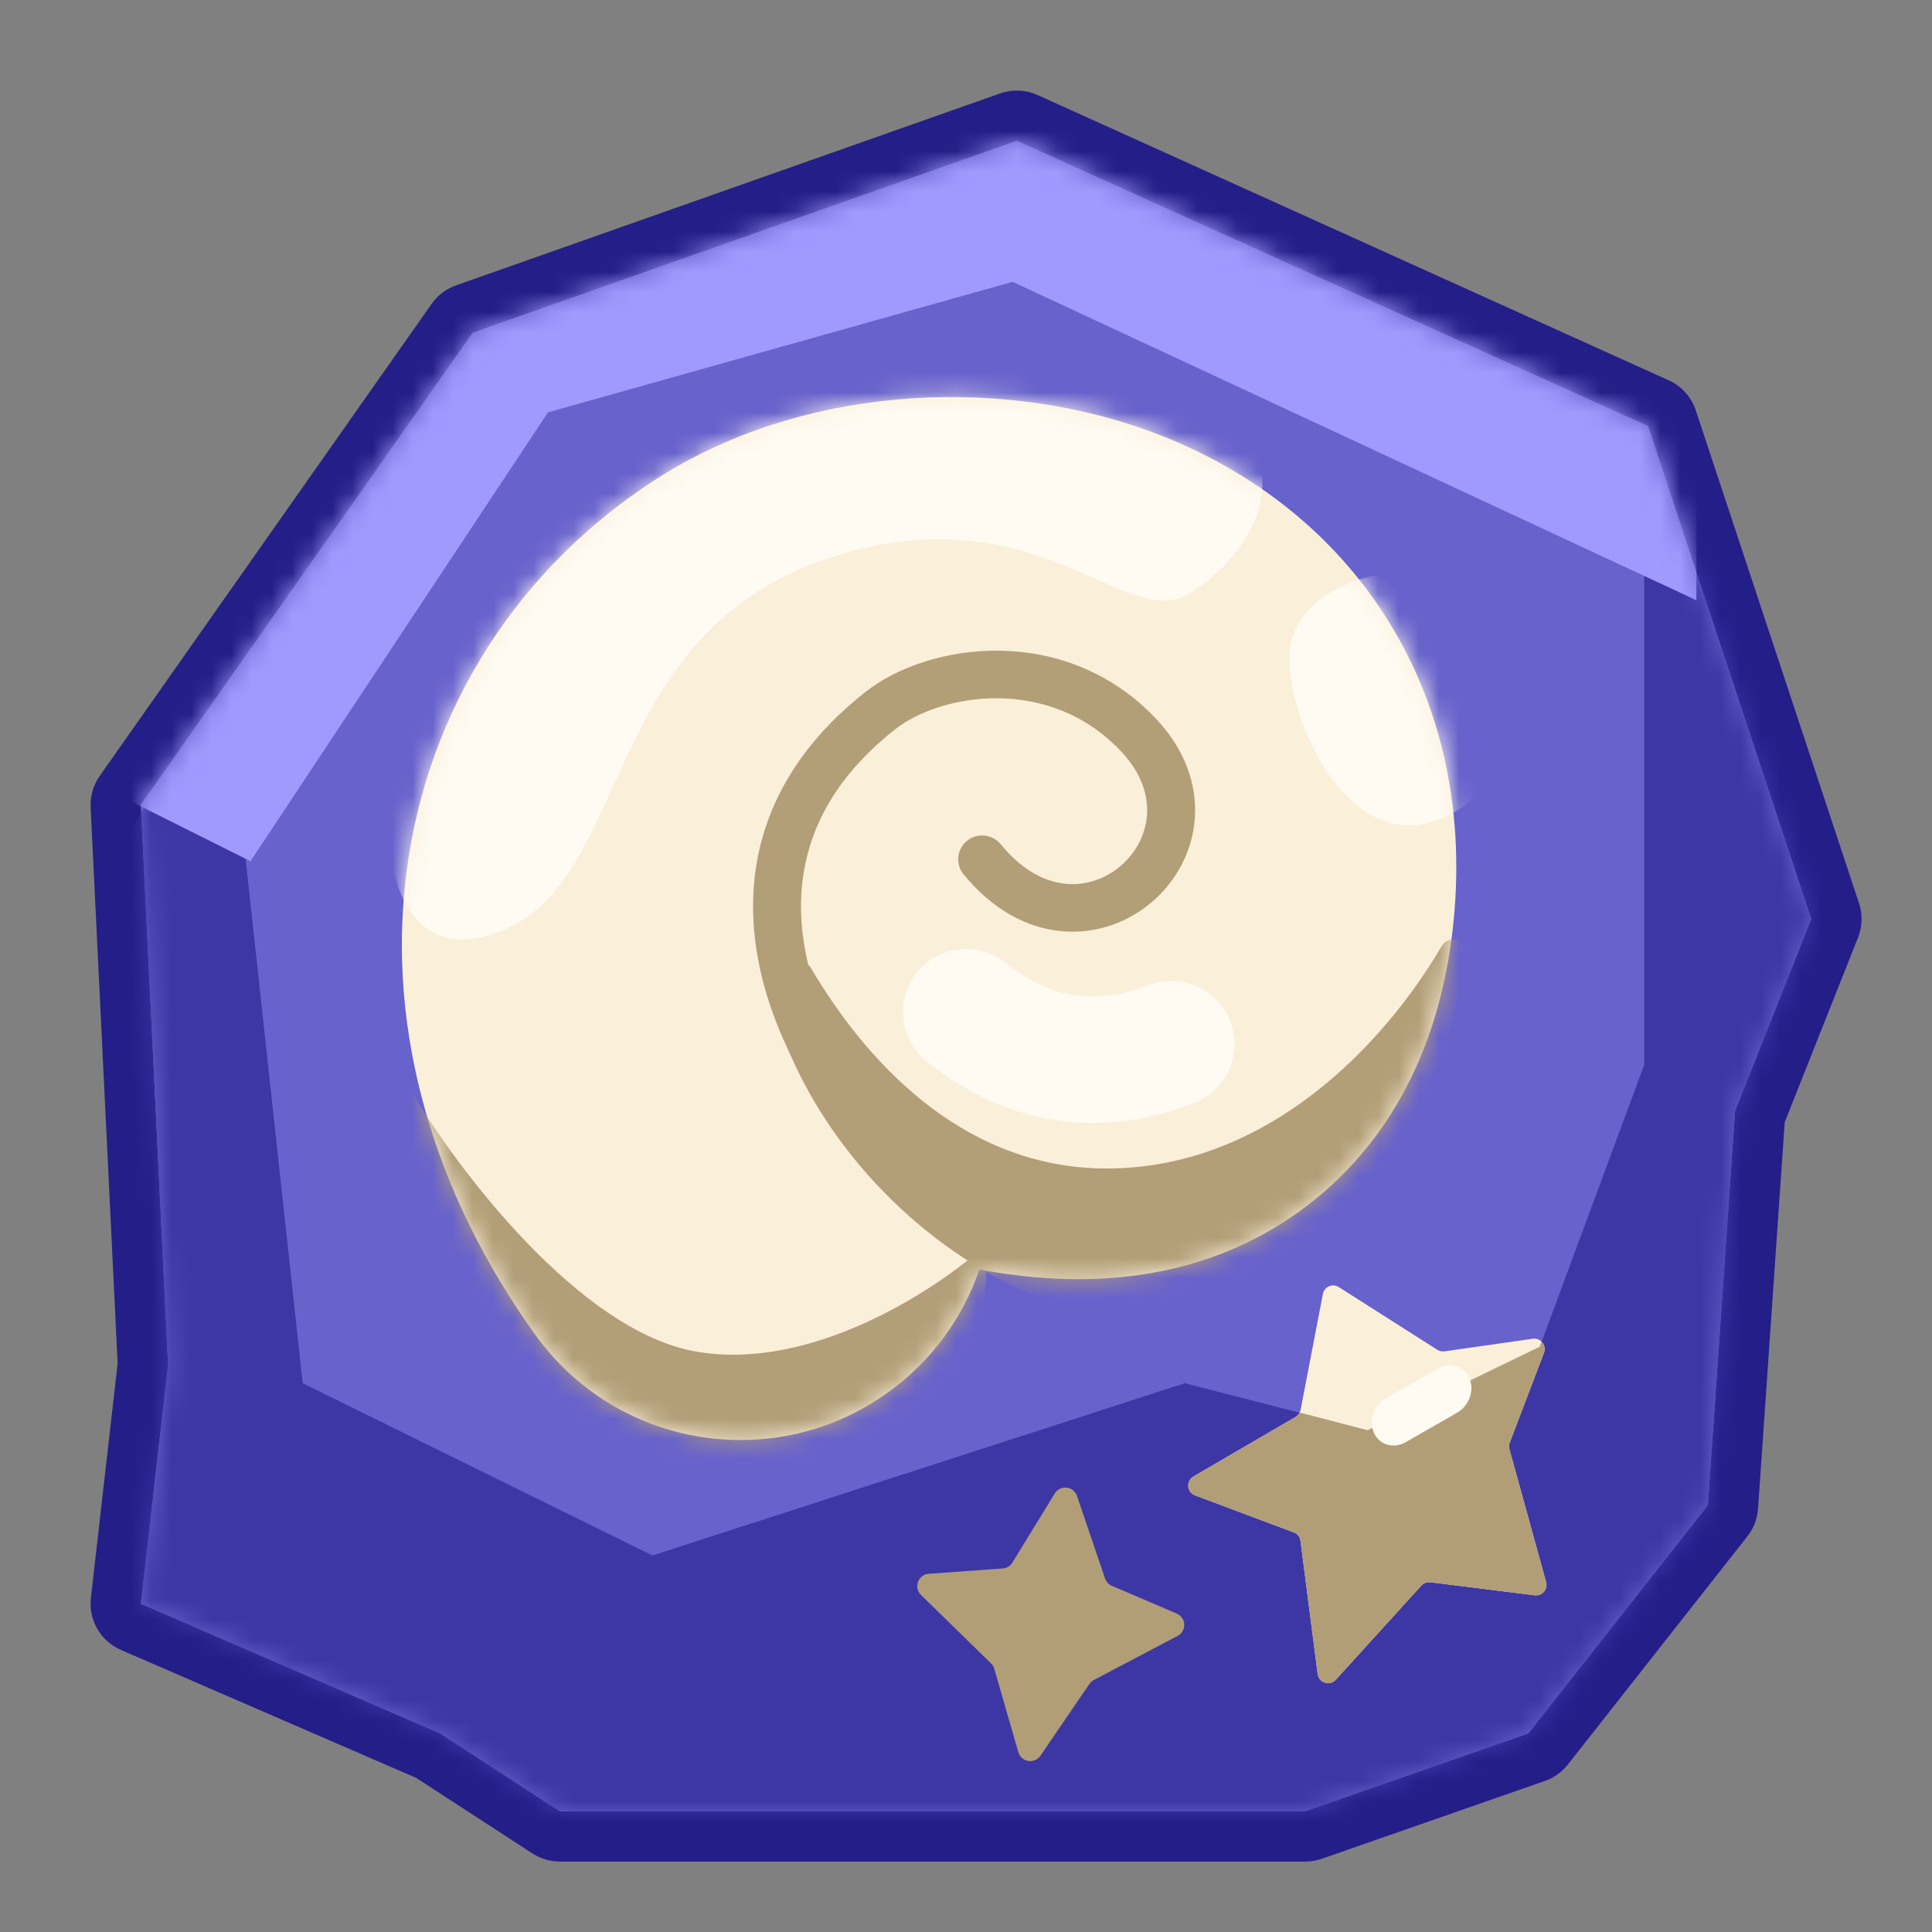 <svg width="96" height="96" viewBox="0 0 96 96" fill="none" xmlns="http://www.w3.org/2000/svg">
<rect x="0" y="0" width="96" height="96" fill="#808080" stroke="none"/>
<path fill-rule="evenodd" clip-rule="evenodd" d="M49.696 4.642C50.304 4.428 50.97 4.457 51.557 4.722L82.919 18.899C83.556 19.187 84.043 19.728 84.263 20.391L92.373 44.879C92.558 45.436 92.54 46.041 92.324 46.587L88.682 55.762L87.357 74.964C87.323 75.465 87.138 75.943 86.828 76.338L77.906 87.679C77.611 88.054 77.215 88.337 76.765 88.494L65.68 92.361C65.415 92.453 65.137 92.5 64.857 92.5H27.818C27.334 92.5 26.861 92.36 26.455 92.096L20.683 88.344L6.006 81.983C4.996 81.546 4.391 80.499 4.516 79.406L5.845 67.751L4.503 40.115C4.476 39.559 4.635 39.011 4.955 38.556L21.447 15.099C21.746 14.674 22.17 14.353 22.66 14.18L49.696 4.642ZM8.352 67.832L7 79.689L21.87 86.133L27.818 90H64.857L75.941 86.133L84.863 74.792L86.215 55.202L90 45.665L81.889 21.177L50.528 7L23.492 16.537L7 39.994L8.352 67.832Z" fill="#241E88"/>
<path d="M23.492 16.537L50.528 7L81.889 21.177L90 45.665L86.215 55.202L84.863 74.792L75.941 86.133L64.857 90H27.818L21.87 86.133L7 79.689L8.352 67.832L7 39.994L23.492 16.537Z" fill="#6862CC"/>
<mask id="mask0_18_103" style="mask-type:alpha" maskUnits="userSpaceOnUse" x="7" y="7" width="83" height="83">
<path d="M23.492 16.537L50.528 7L81.889 21.177L90 45.665L86.215 55.202L84.863 74.792L75.941 86.133L64.857 90H27.818L21.87 86.133L7 79.689L8.352 67.832L7 39.994L23.492 16.537Z" fill="#6862CC"/>
</mask>
<g mask="url(#mask0_18_103)">
<path d="M12.188 42.534L7.259 39.941L0.516 51.612L-1.819 81.7L10.891 97.781L57.578 113.863L91.816 89.481L100.634 42.534L81.7 20.228V52.909L76.513 66.916L67.953 71.066L58.875 68.731L32.419 77.291L15.041 68.731L12.188 42.534Z" fill="#3D37A6"/>
<path d="M50.316 14.003L84.294 29.825V14.003L51.612 -5.969L15.3 7L4.666 38.903L12.447 42.794L27.231 20.488L50.316 14.003Z" fill="#A09AFF"/>
</g>
<path d="M50.306 77.644L52.409 74.212C52.681 73.767 53.348 73.842 53.516 74.335L54.909 78.433C54.965 78.598 55.089 78.732 55.249 78.8L58.471 80.178C58.947 80.382 58.974 81.046 58.516 81.287L54.353 83.478C54.265 83.525 54.189 83.592 54.132 83.675L51.699 87.24C51.405 87.67 50.744 87.564 50.6 87.064L49.407 82.926C49.377 82.823 49.322 82.731 49.246 82.656L45.764 79.254C45.384 78.884 45.62 78.239 46.149 78.201L49.826 77.936C50.024 77.922 50.203 77.813 50.306 77.644Z" fill="#B19E77"/>
<path fill-rule="evenodd" clip-rule="evenodd" d="M68.555 30.19C71.764 34.957 72.864 40.614 72.158 46.402C71.592 51.041 69.709 56.271 64.96 59.901C60.419 63.373 55.431 63.683 52.426 63.533C51.105 63.468 49.813 63.291 48.663 63.084C47.847 65.462 46.312 67.618 44.115 69.196C38.486 73.241 30.643 71.956 26.599 66.326C21.608 59.378 19.163 51.299 20.206 43.282C21.261 35.181 25.781 28.168 32.684 23.756C39.639 19.311 49.192 18.608 56.886 21.339C61.041 22.814 65.44 25.565 68.555 30.19Z" fill="#FAEFD9"/>
<mask id="mask1_18_103" style="mask-type:alpha" maskUnits="userSpaceOnUse" x="19" y="19" width="54" height="53">
<path fill-rule="evenodd" clip-rule="evenodd" d="M68.555 30.19C71.764 34.957 72.864 40.614 72.158 46.402C71.592 51.041 69.709 56.271 64.96 59.901C60.419 63.373 55.431 63.683 52.426 63.533C51.105 63.468 49.813 63.291 48.663 63.084C47.847 65.462 46.312 67.618 44.115 69.196C38.486 73.241 30.643 71.956 26.599 66.326C21.608 59.378 19.163 51.299 20.206 43.282C21.261 35.181 25.781 28.168 32.684 23.756C39.639 19.311 49.192 18.608 56.886 21.339C61.041 22.814 65.44 25.565 68.555 30.19Z" fill="#FAEFD9"/>
</mask>
<g mask="url(#mask1_18_103)">
<path fill-rule="evenodd" clip-rule="evenodd" d="M49.615 34.696C47.494 34.67 45.581 35.369 44.481 36.236L44.481 36.236C40.204 39.609 39.368 43.498 39.979 47.056C40.606 50.711 42.783 54.073 44.623 56.086C45.065 56.569 45.028 57.316 44.541 57.755C44.053 58.194 43.3 58.157 42.858 57.673C40.827 55.451 38.358 51.693 37.631 47.453C36.886 43.118 37.986 38.34 42.999 34.386C44.579 33.139 47.044 32.301 49.643 32.332C52.276 32.363 55.132 33.288 57.41 35.681C58.883 37.229 59.489 38.986 59.37 40.661C59.254 42.314 58.438 43.789 57.249 44.81C56.059 45.833 54.459 46.427 52.75 46.27C51.025 46.112 49.312 45.201 47.877 43.441C47.463 42.934 47.542 42.19 48.053 41.779C48.564 41.368 49.314 41.447 49.728 41.954C50.824 43.296 51.977 43.826 52.969 43.917C53.977 44.009 54.946 43.662 55.691 43.023C56.438 42.381 56.925 41.474 56.994 40.496C57.062 39.539 56.737 38.416 55.678 37.304C53.907 35.443 51.701 34.72 49.615 34.696Z" fill="#B29E77"/>
<path d="M49.344 63.396C44.023 60.423 40.244 55.551 38.675 50.844C38.344 50.154 39.754 47.433 40.244 48.02C43.382 53.355 48.276 58.062 54.992 58.062C62.98 58.062 68.784 51.885 71.637 47.011C71.974 46.435 72.873 46.646 72.807 47.309C71.629 59.288 59.265 68.94 49.344 63.396Z" fill="#B29E77"/>
<path d="M34.596 67.161C28.822 66.157 22.777 58.166 20.476 54.296C20.476 66.534 25.81 73.751 37.734 74.378C47.273 74.88 49.239 66.22 49.03 61.827C46.624 64.023 40.37 68.165 34.596 67.161Z" fill="#B29E77"/>
<path d="M25.183 46.138C20.162 48.397 19.116 43.105 19.221 40.176C26.124 17.583 49.658 14.132 57.816 18.211C65.974 22.29 62.209 27.625 59.071 29.507C55.933 31.39 51.54 24.487 41.499 27.625C29.889 31.253 31.458 43.314 25.183 46.138Z" fill="#FFFBF3"/>
<path d="M64.092 32.331C64.343 29.821 67.125 28.775 68.485 28.566C71.622 31.285 76.831 37.415 72.564 40.176C67.229 43.627 63.778 35.469 64.092 32.331Z" fill="#FFFBF3"/>
<path fill-rule="evenodd" clip-rule="evenodd" d="M45.511 48.393C46.562 47.015 48.531 46.75 49.909 47.8C49.918 47.807 49.927 47.814 49.936 47.821C51.068 48.684 53.329 50.409 57.065 48.958C58.681 48.331 60.499 49.132 61.126 50.747C61.754 52.362 60.953 54.181 59.337 54.808C52.322 57.532 47.583 53.919 46.122 52.805C46.116 52.8 46.11 52.795 46.104 52.791C44.726 51.74 44.461 49.771 45.511 48.393Z" fill="#FFFBF3"/>
</g>
<path d="M64.378 70.406L59.3 73.368C58.922 73.589 58.969 74.149 59.379 74.302L64.289 76.144C64.469 76.211 64.597 76.372 64.621 76.563L65.475 83.181C65.532 83.62 66.076 83.791 66.374 83.464L70.625 78.787C70.739 78.662 70.906 78.6 71.073 78.621L76.26 79.269C76.627 79.315 76.923 78.973 76.825 78.617L75.001 72.008C74.972 71.901 74.977 71.788 75.017 71.685L76.718 67.22C76.859 66.85 76.551 66.466 76.16 66.521L71.774 67.148C71.652 67.165 71.527 67.138 71.422 67.072L66.522 63.953C66.213 63.757 65.803 63.934 65.734 64.293L64.626 70.056C64.597 70.203 64.507 70.331 64.378 70.406Z" fill="#FAEFD9"/>
<path d="M64.378 70.406L59.3 73.368C58.922 73.589 58.969 74.149 59.379 74.302L64.289 76.144C64.469 76.211 64.597 76.372 64.621 76.563L65.475 83.181C65.532 83.62 66.076 83.791 66.374 83.463L70.625 78.787C70.739 78.662 70.906 78.6 71.073 78.621L76.26 79.269C76.627 79.315 76.923 78.973 76.825 78.617L75.001 72.008C74.972 71.901 74.977 71.788 75.017 71.685L76.718 67.22C76.798 67.008 76.732 66.792 76.588 66.656L76.513 66.916L67.953 71.066L64.581 70.188C64.537 70.278 64.466 70.355 64.378 70.406Z" fill="#B19E77"/>
<path fill-rule="evenodd" clip-rule="evenodd" d="M68.268 71.194C67.999 70.591 68.272 69.821 68.877 69.475L71.43 68.014C72.034 67.668 72.742 67.877 73.01 68.48C73.279 69.083 73.006 69.852 72.402 70.198L69.849 71.659C69.244 72.005 68.536 71.797 68.268 71.194Z" fill="#FFFBF3"/>
</svg>
